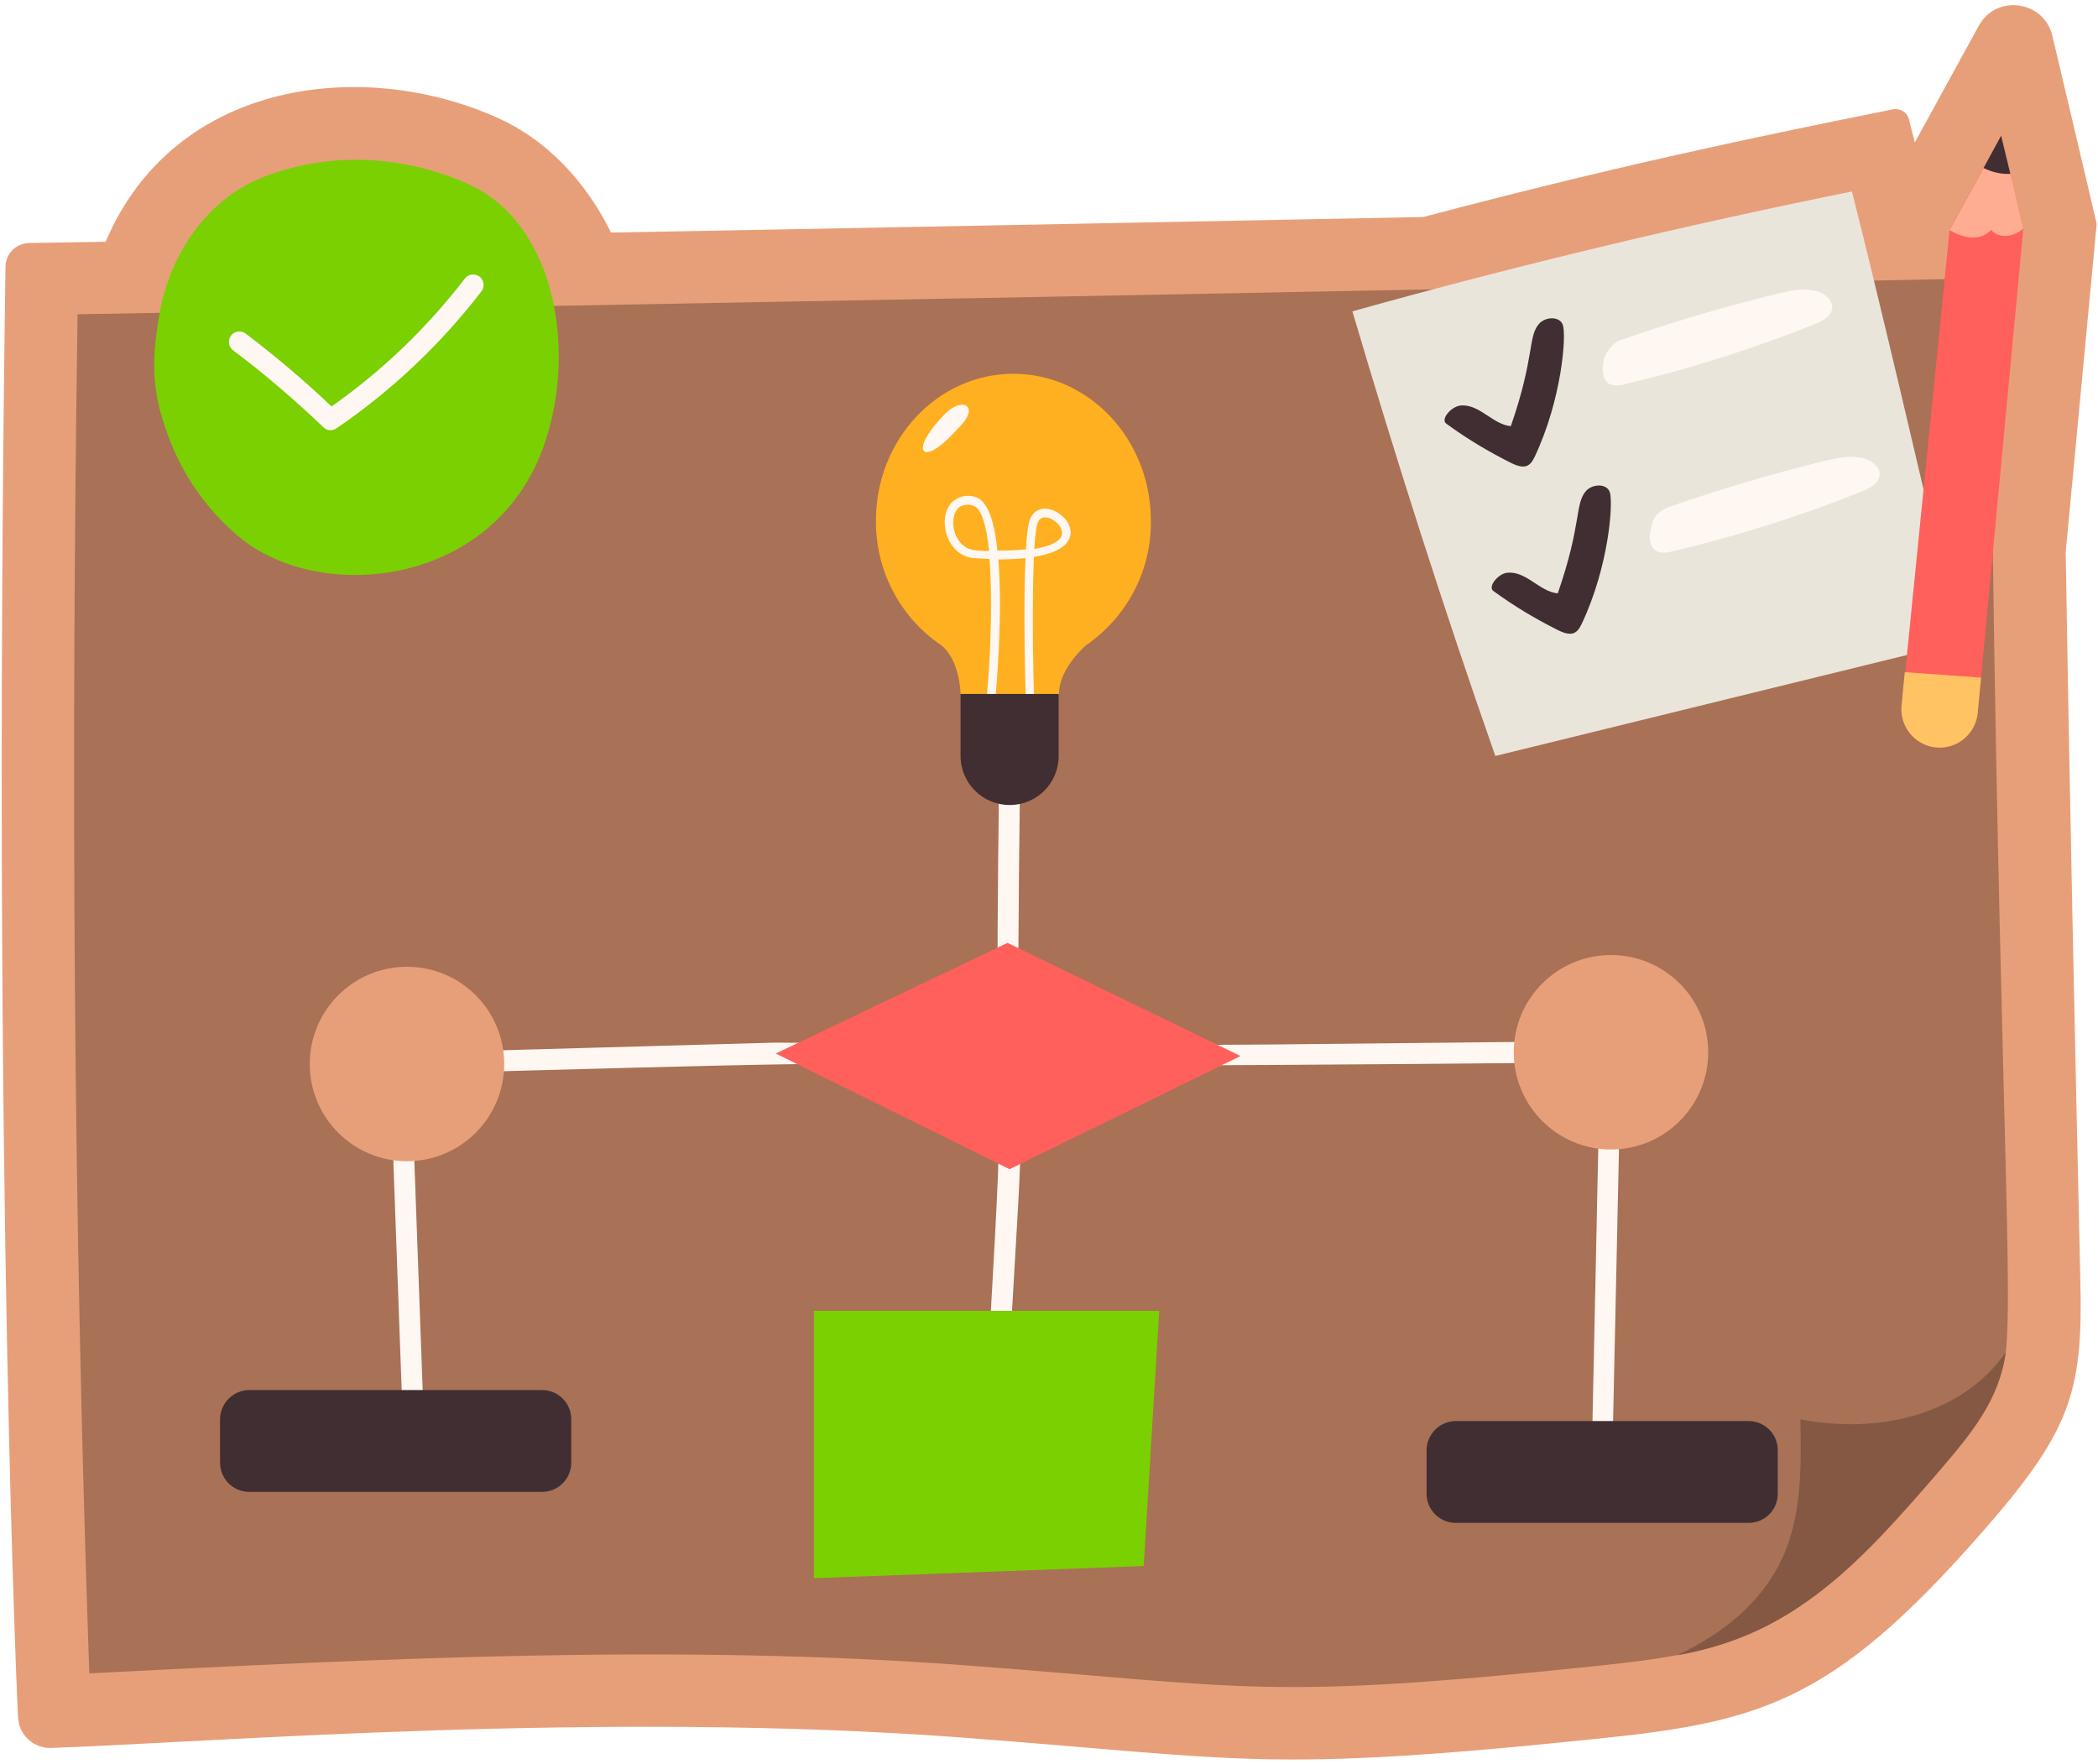 <svg width="352" height="296" viewBox="0 0 352 296" fill="none" xmlns="http://www.w3.org/2000/svg">
<path d="M349.039 214.937C348.125 174.367 347.211 132.391 346.578 92.664L351.781 37.539C351.781 37.469 344.328 5.898 344.328 5.969C342.922 0.062 334.906 -0.992 332.023 4.281L321.265 23.898L320.281 20.031C320 18.836 318.804 18.133 317.609 18.344C292.015 23.477 269.937 28.188 238.789 36.414C184.297 37.469 141.758 38.312 102.523 39.016C98.164 30.227 91.625 23.477 83.75 19.891C61.25 9.625 29.328 13.211 17.726 40.562L5 40.773C2.75 40.773 0.922 42.531 0.922 44.781C-1.328 198.906 3.172 292 3.031 288.062C3.101 291.016 5.633 293.406 8.656 293.266C36.289 292.281 100.976 287.008 161.164 291.508C208.906 295.094 211.929 297.555 268.742 291.648C296.445 288.766 308.539 285.109 334.765 254.523C347.703 239.336 349.461 232.516 349.039 214.937Z" fill="#E79F79"/>
<path d="M336.523 226.891C335.398 234.906 330.828 240.391 325.484 246.648C301.578 274.562 292.297 276.953 267.477 279.555C212.141 285.32 209.68 283 162.078 279.414C113.141 275.758 63.992 278.289 14.984 280.75C12.312 204.391 11.891 128.523 13.016 52.727C120.102 50.898 227.047 48.859 333.852 46.68C334.836 169.938 337.93 215.219 336.523 226.891Z" fill="#A97155"/>
<path d="M336.523 226.891C335.398 234.906 330.828 240.391 325.484 246.648C312.125 262.187 301.227 274.211 281.398 277.727C288.922 274.141 295.391 269.078 298.906 261.695C302.352 254.453 302.211 246.156 302.07 238.141C314.867 240.602 329 237.648 336.523 226.891Z" fill="#845843"/>
<path d="M310.719 32.125C282.523 37.82 254.609 44.5 226.906 52.234C234.289 77.266 242.234 102.156 250.883 126.836L325.414 108.555C328.227 107.852 328.578 106.867 328.016 104.688C321.336 76.141 315.852 52.516 310.719 32.125Z" fill="#EAE5DB"/>
<path d="M242.656 71.078C246.101 73.609 249.758 75.789 253.555 77.687C255.875 78.812 256.719 78.25 257.492 76.633C262.062 66.93 262.836 56.242 262.203 54.484C261.64 53.008 259.32 53.148 258.265 54.273C256.297 56.453 257.562 59.758 253.484 71.5C250.39 71.219 248.14 67.633 244.906 68.055C243.359 68.336 241.672 70.375 242.656 71.078Z" fill="#402E32"/>
<path d="M271.836 57.086C280.484 54.062 289.273 51.461 298.203 49.281C300.593 48.719 303.125 48.156 305.375 49.07C306.359 49.492 307.343 50.336 307.414 51.391C307.484 52.938 305.797 53.852 304.39 54.414C294.054 58.562 283.367 61.938 272.539 64.469C271.836 64.68 271.062 64.75 270.289 64.539C269.023 64.117 268.78 62.484 268.953 61.094C269.221 58.935 270.775 57.428 271.836 57.086Z" fill="#FFF7F2"/>
<path d="M250.531 99.133C253.977 101.664 257.633 103.844 261.43 105.742C263.75 106.867 264.594 106.305 265.367 104.687C269.938 95.055 270.711 84.297 270.078 82.539C269.516 81.062 267.195 81.203 266.141 82.328C264.172 84.508 265.438 87.812 261.359 99.555C258.266 99.273 256.016 95.687 252.781 96.109C251.305 96.32 249.617 98.43 250.531 99.133Z" fill="#402E32"/>
<path d="M279.781 85.141C288.429 82.117 297.218 79.516 306.148 77.336C308.539 76.773 311.07 76.211 313.32 77.125C314.304 77.547 315.289 78.391 315.359 79.445C315.429 80.992 313.742 81.906 312.335 82.469C302 86.617 291.312 89.992 280.484 92.523C279.781 92.734 279.007 92.805 278.234 92.594C276.968 92.172 276.584 90.514 276.898 89.148C277.311 87.353 277.381 86.287 279.781 85.141Z" fill="#FFF7F2"/>
<path d="M78.687 30.93C67.648 25.938 54.641 25.305 43.461 30.016C34.602 33.742 28.625 42.672 26.867 52.094C25.109 61.516 25.531 67.07 29.328 75.859C31.93 81.625 35.867 86.688 40.789 90.625C54.641 101.312 83.469 98.219 91.484 74.102C96.758 58.211 92.961 37.469 78.687 30.93Z" fill="#7AD001"/>
<path d="M54.289 71.711C49.508 67.141 44.445 62.781 39.101 58.773C38.328 58.211 38.187 57.086 38.75 56.312C39.312 55.539 40.437 55.398 41.211 55.961C46.203 59.758 51.054 63.836 55.625 68.195C64.133 62.219 71.656 54.977 77.984 46.75C78.547 45.977 79.672 45.836 80.445 46.398C81.219 46.961 81.359 48.086 80.797 48.859C73.906 57.789 65.75 65.523 56.469 71.852C55.766 72.344 54.851 72.273 54.289 71.711Z" fill="#FFF7F2"/>
<path d="M339.476 38.383C331.461 123.32 332.586 111.719 331.812 119.664C331.461 123.18 328.297 125.711 324.992 125.43C321.406 125.148 318.734 121.984 319.086 118.398C319.789 111.297 319.297 116.5 327.101 38.523C333.992 26.008 332.023 29.523 335.82 22.703C337.719 30.789 336.875 27.344 339.476 38.383Z" fill="#FF605B"/>
<path d="M339.477 38.383C336.031 40.984 334.062 38.594 334.062 38.594C331.25 41.406 327.102 38.594 327.102 38.594C333.992 26.078 332.023 29.594 335.82 22.773C337.719 30.789 336.875 27.344 339.477 38.383Z" fill="#FFAD92"/>
<path d="M332.375 113.688L331.812 119.664C331.461 122.969 328.718 125.43 325.414 125.43C321.687 125.43 318.804 122.266 319.015 118.609C319.015 118.469 319.086 117.906 319.578 112.773L332.375 113.688Z" fill="#FFC364"/>
<path d="M337.297 29.172C335.75 29.242 334.203 28.891 332.797 28.188L335.75 22.773L337.297 29.172Z" fill="#402E32"/>
<path d="M166.929 240.742C165.945 240.742 165.101 239.898 165.172 238.914C169.461 163.398 166.508 216.555 167.633 130.141C167.633 129.156 168.406 128.383 169.39 128.383C170.375 128.383 171.148 129.156 171.148 130.141C169.883 228.438 173.258 159.25 168.687 239.125C168.687 240.039 167.914 240.742 166.929 240.742Z" fill="#FFF7F2"/>
<path d="M268.812 246.859C267.828 246.859 267.055 246.016 267.055 245.031C267.055 244.047 266.914 251.711 268.461 178.234C87.688 179.992 195.195 176.688 68.984 180.133L71.164 240.039C71.164 241.023 70.461 241.797 69.477 241.867C68.492 241.867 67.719 241.164 67.648 240.18L65.398 178.516C65.398 177.531 66.102 176.758 67.086 176.687C67.789 176.687 59.352 176.898 130.086 174.93C217.273 175.492 185.141 175.492 270.219 174.648C271.203 174.648 271.977 175.492 271.977 176.406C271.977 177.32 272.117 169.867 270.5 245.031C270.57 246.086 269.797 246.859 268.812 246.859Z" fill="#FFF7F2"/>
<path d="M193.086 87.32C193.086 73.75 182.75 62.711 170.023 62.711C157.297 62.711 146.961 73.75 146.961 87.32C146.891 95.688 150.969 103.562 157.93 108.273C161.094 110.805 161.164 116.43 161.164 116.43H177.687C177.617 112.211 182.187 108.273 182.187 108.273C189.078 103.562 193.226 95.688 193.086 87.32Z" fill="#FFB020"/>
<path d="M165.453 118.258C166.156 110.945 166.578 100.961 166.016 93.789C164.82 93.719 163.836 93.648 163.344 93.648C158.773 93.156 157.226 87.039 159.617 84.367C160.672 83.312 162.219 82.891 163.625 83.383C165.734 83.945 166.859 87.602 167.351 92.383C168.969 92.383 170.516 92.312 172.133 92.172C172.273 89.5 172.555 87.461 172.976 86.758C175.719 81.766 186.195 91.469 173.469 93.438C173.187 100.117 173.258 110.875 173.539 118.258C173.539 119.172 172.133 119.242 172.133 118.328C172.062 116.219 171.641 102.367 172.062 93.648C170.516 93.789 169.039 93.859 167.492 93.859C168.266 102.859 167.211 114.953 166.93 118.398C166.789 119.313 165.383 119.172 165.453 118.258ZM160.672 85.352C159.125 87.109 159.969 91.82 163.484 92.312C164.258 92.383 165.101 92.453 165.945 92.453C165.523 88.234 164.68 85.211 163.273 84.859C161.867 84.297 160.672 85.211 160.672 85.352ZM174.172 87.531C173.891 88.094 173.68 89.711 173.539 92.102C175.648 91.75 177.336 91.117 177.969 90.203C179.164 88.234 175.156 85.492 174.172 87.531Z" fill="#FFF7F2"/>
<path d="M158.14 69.883C152.304 76 154.836 78.672 160.812 71.781C164.609 68.195 161.445 66.156 158.14 69.883Z" fill="#FFF7F2"/>
<path d="M161.164 116.43V126.836C161.164 131.406 164.891 135.062 169.391 135.062C173.961 135.062 177.617 131.406 177.617 126.836V116.43H161.164Z" fill="#402E32"/>
<path d="M169.039 158.195L130.156 176.758L169.391 196.164L208.133 177.18L169.039 158.195Z" fill="#FF605B"/>
<path d="M136.555 219.93H194.492L191.891 262.75L136.555 264.789V219.93Z" fill="#7AD001"/>
<path d="M270.289 192.859C279.298 192.859 286.602 185.556 286.602 176.547C286.602 167.538 279.298 160.234 270.289 160.234C261.28 160.234 253.977 167.538 253.977 176.547C253.977 185.556 261.28 192.859 270.289 192.859Z" fill="#E79F79"/>
<path d="M68.281 194.828C77.29 194.828 84.594 187.525 84.594 178.516C84.594 169.506 77.29 162.203 68.281 162.203C59.272 162.203 51.969 169.506 51.969 178.516C51.969 187.525 59.272 194.828 68.281 194.828Z" fill="#E79F79"/>
<path d="M41.844 233.219H90.922C93.664 233.219 95.844 235.398 95.844 238.141V245.383C95.844 248.125 93.664 250.305 90.922 250.305H41.844C39.102 250.305 36.922 248.125 36.922 245.383V238.141C36.922 235.398 39.172 233.219 41.844 233.219Z" fill="#402E32"/>
<path d="M244.273 238.422H293.352C296.094 238.422 298.273 240.602 298.273 243.344V250.586C298.273 253.328 296.094 255.508 293.352 255.508H244.273C241.531 255.508 239.352 253.328 239.352 250.586V243.344C239.352 240.672 241.531 238.422 244.273 238.422Z" fill="#402E32"/>
</svg>
